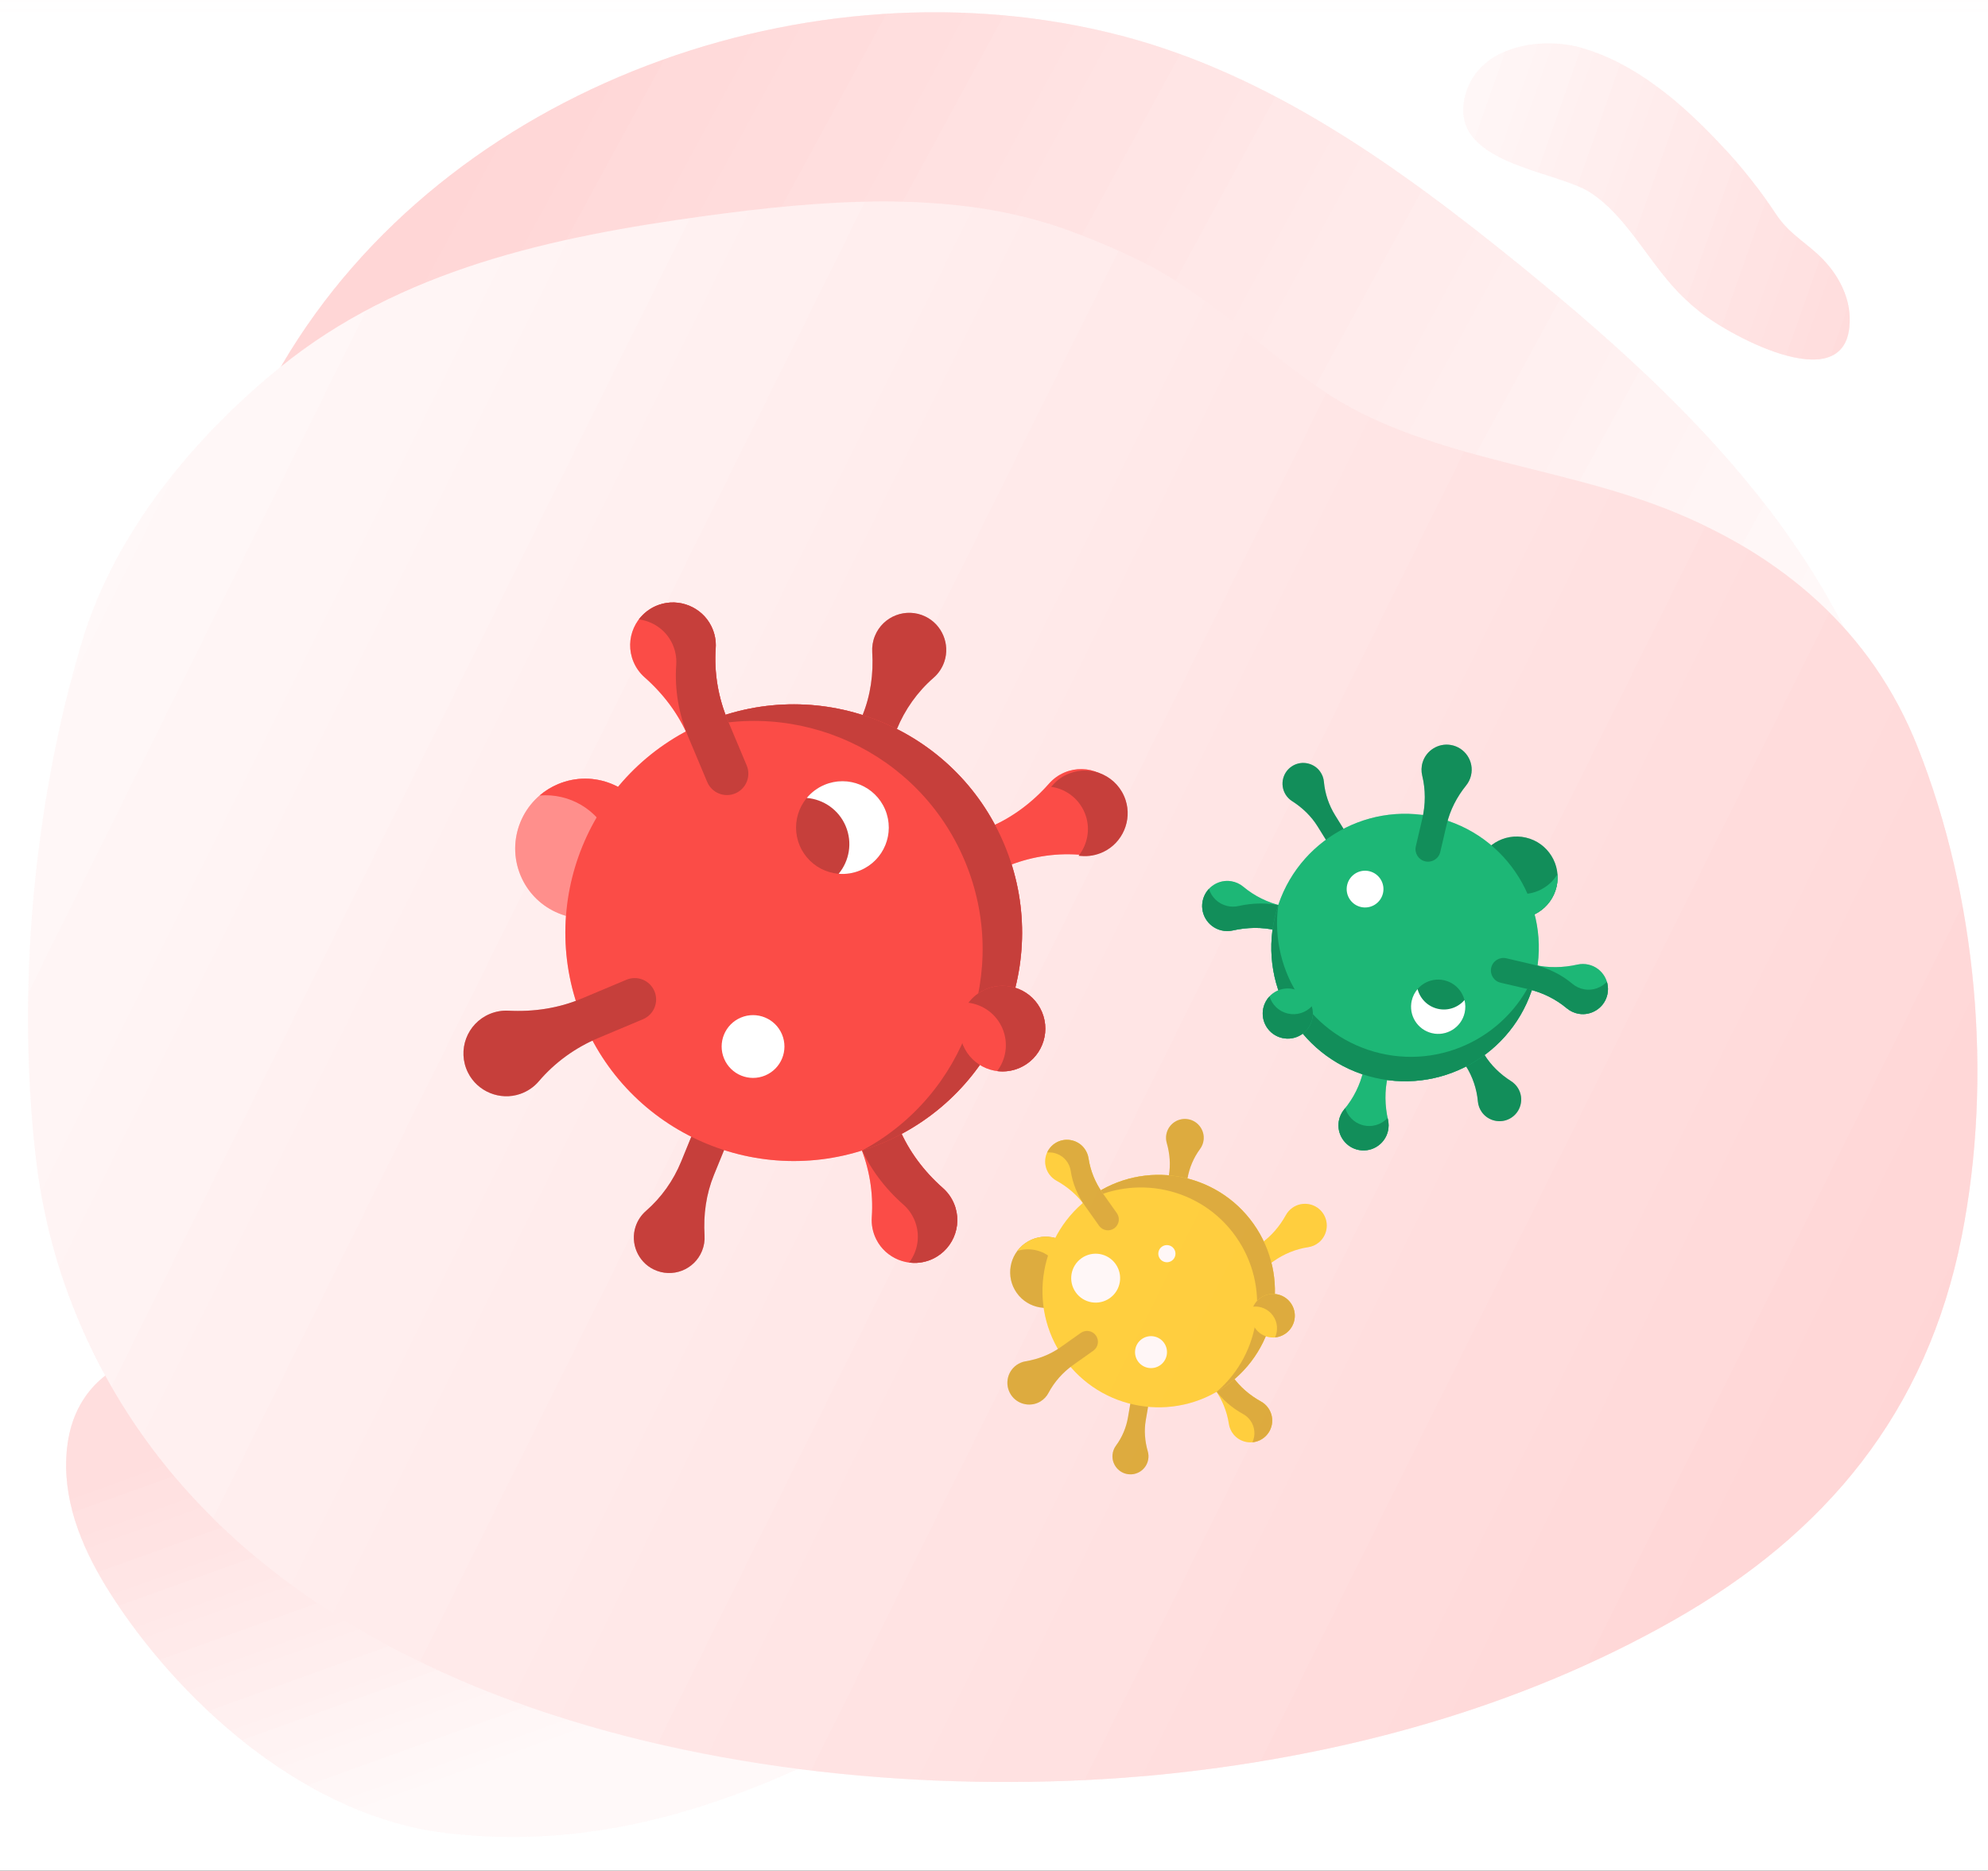 <svg width="695" height="654" viewBox="0 0 695 654" fill="none" xmlns="http://www.w3.org/2000/svg">
<rect x="0" y="0" width="695" height="654" fill="#333333" stroke="none"/>
<g clip-path="url(#clip0)">
<rect width="1920" height="8133" transform="translate(-141 -1057)" fill="white"/>
<rect x="-141" y="-1055" width="1920" height="1080" fill="url(#paint0_linear)"/>
<g opacity="0.62">
<path d="M273.319 620.925C235.696 637.086 197.219 645.929 155.225 640.756C108.418 634.986 65.734 598.038 40.5 560.06C31.124 545.954 23.353 530.015 23.127 513.082C22.62 473.965 59.165 467.204 90.84 471.469C108.694 473.865 125.402 480.88 141.922 487.83C169.349 499.378 200.931 503.876 225.944 520.731C234.339 526.405 240.825 533.456 250.404 537.358C265.305 543.431 282.007 545.668 297.258 551.086C310.281 555.739 325.027 563.828 325.946 577.621C326.871 591.767 312.701 601.746 300.1 608.224C291.183 612.836 282.283 617.091 273.319 620.925Z" fill="url(#paint1_linear)"/>
<path d="M98.723 127.325C155.746 30.226 283.773 -15.623 391.805 12.432C443.899 25.969 488.928 58.299 530.724 92.184C567.566 122.048 603.536 154.505 629.96 194.264C648.002 221.402 661.804 254.444 672.052 285.464C687.378 331.91 680.234 393.512 618.87 393.038C604.472 392.929 591.739 388.585 578.043 384.952C566.964 382.005 556.484 384.89 545.113 383.84C516.49 381.203 488.519 372.555 461.914 362.023C407.694 340.536 357.428 309.817 301.915 291.511C256.423 276.532 208.485 270.395 160.686 273.429C140.521 274.713 119.413 277.508 100.789 269.669C54.883 250.33 70.958 189.051 85.358 154.23C89.17 144.956 93.636 135.965 98.723 127.325V127.325Z" fill="url(#paint2_linear)"/>
<path d="M594.327 109.067C605.328 117.797 647.815 140.815 646.633 110.625C646.328 103.105 642.447 96.037 637.453 90.841C631.739 84.876 625.511 81.958 620.891 74.875C615.245 66.328 608.933 58.36 602.036 51.075C587.921 35.898 571.694 22.082 552.749 16.691C539.461 12.915 517.55 15.513 512.468 32.559C505.063 57.373 543.779 59.304 556.074 67.369C567.741 75.001 574.977 88.95 584.533 99.787C587.551 103.204 590.83 106.311 594.327 109.067V109.067Z" fill="url(#paint3_linear)"/>
<path d="M400.326 92.136C423.172 103.654 440.942 121.966 462.021 136.271C497.114 160.085 543.237 162.415 582.715 177.992C622.97 193.887 654.329 220.626 670.358 261.068C691.063 313.268 696.839 376.576 685.785 432.353C673.608 493.749 638.38 536.304 584.791 566.648C531.234 596.974 470.785 613.44 409.853 620.001C403.973 620.639 398.095 621.16 392.188 621.583C259.502 631.019 79.77 595.83 25.271 456.187C24.772 454.911 24.29 453.634 23.805 452.339C18.112 436.757 14.304 420.549 12.464 404.061C5.794 345.62 11.831 280.24 28.798 223.938C40.207 186.035 67.933 152.806 97.847 128.466C139.875 94.272 193.128 82.769 246.404 75.518C285.855 70.15 330.363 66.224 368.831 78.937C379.644 82.544 390.172 86.956 400.326 92.136Z" fill="url(#paint4_linear)"/>
</g>
<path d="M326.175 305.624C327.776 309.434 332.162 311.225 335.972 309.624L351.662 303.032C359.649 299.676 368.309 298.192 376.952 298.793C379.529 298.973 382.197 298.485 384.706 297.228C391.353 293.898 394.561 286.005 392.123 278.981C389.262 270.735 380.098 266.735 372.177 270.063C370.032 270.964 368.206 272.307 366.763 273.942C360.971 280.503 353.931 285.846 345.862 289.236L330.175 295.827C326.365 297.427 324.574 301.814 326.175 305.624Z" fill="#FB4C47"/>
<path d="M251.515 389.692C248.352 388.4 244.741 389.918 243.449 393.081L238.13 406.108C235.423 412.739 231.228 418.669 225.824 423.37C224.212 424.772 222.938 426.617 222.206 428.818C220.267 434.651 223.005 441.141 228.537 443.822C235.031 446.97 242.726 443.951 245.411 437.375C246.139 435.594 246.42 433.742 246.309 431.943C245.859 424.721 246.852 417.482 249.587 410.783L254.905 397.759C256.196 394.595 254.678 390.983 251.515 389.692V389.692Z" fill="#C63F3B"/>
<path d="M299.488 272.205C302.798 273.556 306.577 271.969 307.929 268.658L313.494 255.027C316.328 248.088 320.717 241.882 326.372 236.963C328.058 235.496 329.392 233.566 330.158 231.262C332.187 225.158 329.321 218.367 323.533 215.561C316.738 212.267 308.684 215.427 305.875 222.308C305.114 224.172 304.819 226.11 304.936 227.993C305.406 235.55 304.368 243.125 301.506 250.135L295.941 263.764C294.59 267.074 296.178 270.853 299.488 272.205V272.205Z" fill="#C63F3B"/>
<path d="M297.948 374.774C294.138 376.374 292.346 380.761 293.947 384.571L300.539 400.261C303.895 408.248 305.38 416.908 304.778 425.551C304.599 428.127 305.087 430.796 306.343 433.304C309.674 439.952 317.566 443.16 324.59 440.722C332.837 437.86 336.836 428.697 333.509 420.776C332.607 418.63 331.264 416.805 329.629 415.362C323.068 409.57 317.726 402.53 314.336 394.461L307.745 378.774C306.144 374.964 301.758 373.173 297.948 374.774V374.774Z" fill="#FB4C47"/>
<path d="M329.627 415.363C323.066 409.57 317.723 402.531 314.333 394.462L307.742 378.774C306.141 374.964 301.755 373.173 297.944 374.774C294.134 376.375 292.343 380.761 293.944 384.571L300.535 400.259C303.926 408.328 309.268 415.367 315.829 421.16C317.464 422.603 318.807 424.428 319.708 426.574C321.852 431.677 320.951 437.293 317.837 441.41C320.059 441.698 322.367 441.494 324.588 440.723C332.834 437.861 336.834 428.697 333.506 420.777C332.605 418.631 331.262 416.806 329.627 415.363V415.363Z" fill="#C63F3B"/>
<path d="M214.029 319.224C226.476 313.994 232.326 299.665 227.097 287.219C221.867 274.772 207.538 268.922 195.092 274.151C182.645 279.381 176.795 293.71 182.024 306.156C187.254 318.603 201.583 324.453 214.029 319.224Z" fill="#FF8F8C"/>
<path d="M195.097 274.15C192.69 275.162 190.533 276.516 188.652 278.129C198.947 277.232 209.086 282.976 213.304 293.015C217.522 303.055 214.528 314.316 206.682 321.042C209.15 320.827 211.627 320.234 214.034 319.223C226.481 313.994 232.331 299.665 227.102 287.218C221.872 274.771 207.543 268.921 195.097 274.15V274.15Z" fill="#FB4C47"/>
<path d="M308.405 399.669C349.046 382.593 368.149 335.805 351.074 295.165C333.999 254.524 287.211 235.421 246.57 252.496C205.929 269.571 186.826 316.359 203.901 357C220.977 397.641 267.765 416.744 308.405 399.669Z" fill="#FB4C47"/>
<path d="M246.57 252.495C244.244 253.473 241.991 254.552 239.808 255.718C278.675 243.481 321.18 262.647 337.277 300.961C353.375 339.274 337.315 383.047 301.371 402.242C303.731 401.499 306.079 400.645 308.406 399.668C349.047 382.592 368.15 335.805 351.075 295.164C334 254.523 287.211 235.42 246.57 252.495V252.495Z" fill="#C63F3B"/>
<path d="M300.796 304.281C309.051 300.813 312.932 291.309 309.463 283.054C305.995 274.798 296.491 270.918 288.236 274.387C279.98 277.855 276.1 287.359 279.569 295.614C283.037 303.869 292.541 307.75 300.796 304.281Z" fill="#C63F3B"/>
<path d="M288.234 274.387C285.745 275.433 283.657 277.03 282.045 278.974C287.874 279.458 293.242 283.085 295.664 288.851C298.087 294.617 296.921 300.989 293.186 305.492C295.703 305.701 298.305 305.327 300.795 304.281C309.05 300.813 312.93 291.309 309.462 283.054C305.993 274.799 296.49 270.918 288.234 274.387V274.387Z" fill="white"/>
<path d="M267.514 375.999C273.103 373.651 275.729 367.217 273.381 361.629C271.033 356.041 264.6 353.414 259.012 355.762C253.423 358.11 250.797 364.543 253.145 370.132C255.493 375.72 261.926 378.347 267.514 375.999Z" fill="white"/>
<path d="M356.278 373.422C363.898 370.22 367.48 361.447 364.278 353.827C361.076 346.207 352.304 342.625 344.683 345.826C337.063 349.028 333.481 357.801 336.683 365.421C339.885 373.041 348.657 376.623 356.278 373.422Z" fill="#FB4C47"/>
<path d="M344.683 345.827C342.169 346.883 340.097 348.549 338.561 350.576C343.686 351.23 348.334 354.518 350.48 359.625C352.625 364.731 351.721 370.353 348.601 374.471C351.124 374.793 353.763 374.479 356.277 373.423C363.898 370.221 367.479 361.448 364.278 353.828C361.076 346.208 352.303 342.625 344.683 345.827V345.827Z" fill="#C63F3B"/>
<path d="M228.791 346.54C230.392 350.35 228.602 354.737 224.791 356.338L209.102 362.93C201.114 366.286 193.993 371.432 188.373 378.026C186.698 379.992 184.482 381.556 181.828 382.468C174.797 384.885 166.915 381.652 163.604 374.995C159.717 367.179 163.275 357.835 171.195 354.507C173.341 353.605 175.578 353.242 177.755 353.355C186.495 353.81 195.238 352.522 203.307 349.131L218.995 342.54C222.804 340.939 227.191 342.73 228.791 346.54Z" fill="#C63F3B"/>
<path d="M257.035 277.389C260.845 275.788 262.637 271.402 261.036 267.592L254.443 251.902C251.088 243.915 249.603 235.255 250.205 226.612C250.384 224.035 249.896 221.367 248.639 218.858C245.309 212.211 237.417 209.003 230.392 211.441C222.146 214.302 218.146 223.466 221.474 231.387C222.376 233.533 223.719 235.358 225.354 236.801C231.915 242.593 237.257 249.633 240.647 257.702L247.239 273.389C248.839 277.199 253.225 278.99 257.035 277.389Z" fill="#FB4C47"/>
<path d="M248.64 218.858C245.31 212.211 237.418 209.003 230.393 211.441C227.459 212.458 225.067 214.277 223.347 216.551C228.154 217.174 232.565 220.11 234.843 224.655C236.099 227.164 236.588 229.832 236.408 232.409C235.806 241.052 237.291 249.712 240.647 257.699L247.239 273.389C248.839 277.199 253.226 278.99 257.036 277.389C260.847 275.788 262.637 271.402 261.036 267.592L254.444 251.902C251.088 243.915 249.604 235.255 250.206 226.612C250.385 224.035 249.898 221.367 248.64 218.858V218.858Z" fill="#C63F3B"/>
<path d="M373.738 270.452C371.578 271.313 369.729 272.622 368.257 274.229C367.997 274.513 367.731 274.792 367.465 275.071C372.903 275.841 377.756 279.585 379.612 285.269C381.2 290.131 380.107 295.354 377.087 299.184C377.385 299.205 377.684 299.223 377.982 299.249C380.554 299.476 383.229 299.037 385.759 297.827C392.463 294.621 395.813 286.793 393.506 279.73C390.798 271.436 381.714 267.272 373.738 270.452V270.452Z" fill="#C63F3B"/>
<g opacity="0.63">
<path d="M432.882 445.025C434.098 446.741 436.475 447.147 438.192 445.931L445.261 440.925C448.86 438.376 453 436.683 457.361 436.028C458.661 435.833 459.933 435.296 461.041 434.395C463.977 432.006 464.7 427.73 462.714 424.509C460.382 420.727 455.387 419.75 451.818 422.278C450.852 422.963 450.093 423.831 449.556 424.803C447.402 428.702 444.493 432.134 440.857 434.709L433.789 439.715C432.072 440.93 431.666 443.308 432.882 445.025Z" fill="#FFC700"/>
<path d="M399.189 485.854C397.475 485.561 395.848 486.714 395.555 488.428L394.349 495.488C393.735 499.082 392.305 502.492 390.138 505.424C389.492 506.298 389.062 507.355 388.942 508.53C388.622 511.643 390.698 514.565 393.743 515.287C397.317 516.135 400.808 513.786 401.417 510.222C401.582 509.257 401.517 508.305 401.263 507.424C400.243 503.884 399.938 500.178 400.558 496.547L401.764 489.489C402.056 487.774 400.903 486.147 399.189 485.854V485.854Z" fill="#D09700"/>
<path d="M410.068 422.179C411.862 422.485 413.565 421.28 413.871 419.486L415.133 412.098C415.775 408.337 417.272 404.769 419.539 401.701C420.215 400.786 420.665 399.68 420.791 398.45C421.126 395.193 418.953 392.135 415.767 391.379C412.027 390.492 408.374 392.951 407.737 396.68C407.564 397.69 407.632 398.686 407.897 399.608C408.965 403.312 409.284 407.19 408.636 410.99L407.374 418.376C407.068 420.17 408.274 421.873 410.068 422.179V422.179Z" fill="#D09700"/>
<path d="M420.613 473.32C418.897 474.536 418.49 476.913 419.706 478.63L424.713 485.7C427.262 489.298 428.955 493.438 429.61 497.799C429.805 499.1 430.342 500.372 431.243 501.48C433.632 504.416 437.907 505.139 441.129 503.152C444.911 500.821 445.888 495.826 443.36 492.257C442.675 491.29 441.807 490.531 440.835 489.994C436.936 487.84 433.504 484.931 430.929 481.295L425.923 474.227C424.707 472.511 422.33 472.105 420.613 473.32V473.32Z" fill="#FFC700"/>
<path d="M440.835 489.993C436.935 487.838 433.504 484.929 430.929 481.294L425.923 474.225C424.707 472.509 422.329 472.103 420.613 473.318C418.896 474.534 418.49 476.912 419.706 478.628L424.712 485.697C427.287 489.332 430.718 492.241 434.618 494.396C435.589 494.932 436.458 495.691 437.143 496.658C438.771 498.957 438.943 501.848 437.85 504.237C438.986 504.135 440.11 503.779 441.129 503.151C444.911 500.819 445.887 495.824 443.36 492.255C442.675 491.288 441.806 490.529 440.835 489.993V489.993Z" fill="#D09700"/>
<path d="M372.789 454.973C378.397 451.002 379.723 443.236 375.751 437.628C371.779 432.02 364.014 430.694 358.406 434.665C352.798 438.637 351.471 446.403 355.443 452.011C359.415 457.619 367.181 458.945 372.789 454.973Z" fill="#D09700"/>
<path d="M358.406 434.665C357.322 435.433 356.4 436.344 355.642 437.353C360.659 435.772 366.331 437.507 369.535 442.031C372.739 446.554 372.493 452.48 369.336 456.688C370.539 456.309 371.705 455.741 372.789 454.973C378.397 451.001 379.724 443.236 375.752 437.628C371.78 432.02 364.014 430.694 358.406 434.665V434.665Z" fill="#FFC700"/>
<path d="M428.556 484.537C446.867 471.569 451.198 446.211 438.229 427.899C425.26 409.588 399.902 405.257 381.591 418.226C363.28 431.195 358.949 456.553 371.918 474.864C384.887 493.176 410.244 497.506 428.556 484.537Z" fill="#FFC700"/>
<path d="M381.597 418.225C380.549 418.968 379.549 419.753 378.593 420.573C396.556 410.204 419.793 415.039 432.019 432.302C444.245 449.565 441.094 473.088 425.351 486.592C426.441 485.962 427.514 485.279 428.562 484.537C446.874 471.568 451.205 446.21 438.236 427.899C425.267 409.587 399.909 405.256 381.597 418.225V418.225Z" fill="#D09700"/>
<path d="M409.679 440.759C411.033 439.8 411.353 437.925 410.394 436.571C409.435 435.216 407.56 434.896 406.206 435.855C404.851 436.814 404.531 438.69 405.49 440.044C406.449 441.398 408.325 441.718 409.679 440.759Z" fill="white"/>
<path d="M405.622 477.287C408.14 475.503 408.736 472.016 406.953 469.498C405.169 466.98 401.682 466.384 399.164 468.168C396.646 469.951 396.05 473.438 397.834 475.957C399.617 478.475 403.104 479.07 405.622 477.287Z" fill="white"/>
<path d="M387.987 453.846C391.842 451.116 392.754 445.777 390.023 441.922C387.293 438.067 381.954 437.155 378.099 439.885C374.243 442.616 373.332 447.955 376.062 451.81C378.793 455.665 384.131 456.577 387.987 453.846Z" fill="white"/>
<path d="M449.446 466.213C452.88 463.781 453.692 459.026 451.26 455.593C448.828 452.159 444.073 451.347 440.64 453.779C437.206 456.211 436.394 460.966 438.826 464.399C441.258 467.833 446.013 468.645 449.446 466.213Z" fill="#FFC700"/>
<path d="M440.641 453.779C439.509 454.582 438.663 455.638 438.123 456.815C440.742 456.574 443.415 457.696 445.045 459.996C446.674 462.297 446.845 465.19 445.749 467.581C447.038 467.463 448.315 467.016 449.448 466.214C452.882 463.782 453.693 459.027 451.262 455.593C448.83 452.16 444.075 451.347 440.641 453.779V453.779Z" fill="#D09700"/>
<path d="M383.137 466.919C384.353 468.636 383.947 471.013 382.23 472.229L375.161 477.236C371.562 479.785 368.591 483.128 366.526 487.025C365.911 488.187 364.982 489.208 363.764 489.954C360.536 491.931 356.263 491.194 353.883 488.251C351.09 484.796 351.826 479.76 355.395 477.233C356.362 476.548 357.433 476.121 358.528 475.937C362.921 475.199 367.124 473.594 370.759 471.019L377.828 466.013C379.544 464.797 381.921 465.203 383.137 466.919Z" fill="#D09700"/>
<path d="M389.539 429.443C391.255 428.227 391.662 425.85 390.446 424.133L385.439 417.064C382.89 413.465 381.197 409.325 380.542 404.964C380.347 403.664 379.81 402.392 378.909 401.284C376.521 398.348 372.245 397.625 369.023 399.611C365.241 401.943 364.265 406.938 366.792 410.507C367.477 411.474 368.346 412.232 369.317 412.769C373.217 414.924 376.648 417.832 379.223 421.468L384.229 428.536C385.445 430.253 387.822 430.659 389.539 429.443Z" fill="#FFC700"/>
<path d="M378.907 401.284C376.518 398.348 372.243 397.625 369.021 399.611C367.675 400.441 366.687 401.608 366.083 402.928C368.541 402.708 371.057 403.68 372.69 405.687C373.591 406.795 374.128 408.067 374.323 409.368C374.978 413.729 376.671 417.869 379.22 421.467L384.227 428.537C385.442 430.253 387.82 430.66 389.537 429.444C391.253 428.228 391.659 425.85 390.444 424.134L385.437 417.064C382.888 413.465 381.195 409.326 380.54 404.965C380.345 403.664 379.808 402.392 378.907 401.284V401.284Z" fill="#D09700"/>
</g>
<path d="M484.172 361.392C481.815 360.841 479.458 362.305 478.907 364.663L476.64 374.369C475.486 379.311 473.213 383.928 469.957 387.819C468.986 388.98 468.3 390.413 468.033 392.034C467.328 396.332 469.968 400.566 474.137 401.825C479.031 403.302 484.078 400.331 485.223 395.431C485.533 394.104 485.523 392.777 485.244 391.53C484.124 386.528 484.01 381.353 485.176 376.361L487.443 366.657C487.994 364.3 486.529 361.942 484.172 361.392Z" fill="#1DB776"/>
<path d="M469.973 297.088C471.672 296.032 472.194 293.798 471.138 292.098L466.789 285.097C464.575 281.534 463.205 277.506 462.833 273.327C462.722 272.081 462.286 270.843 461.493 269.739C459.393 266.814 455.375 265.882 452.201 267.583C448.476 269.581 447.262 274.268 449.458 277.802C450.053 278.759 450.834 279.529 451.726 280.095C455.305 282.364 458.397 285.323 460.633 288.923L464.982 295.922C466.039 297.622 468.273 298.144 469.973 297.088V297.088Z" fill="#128E5A"/>
<path d="M509.196 360.223C507.417 361.329 506.871 363.666 507.976 365.445L512.527 372.771C514.844 376.5 516.277 380.715 516.666 385.087C516.782 386.391 517.239 387.687 518.069 388.842C520.266 391.903 524.471 392.878 527.792 391.098C531.69 389.008 532.96 384.103 530.663 380.405C530.04 379.403 529.222 378.597 528.289 378.005C524.544 375.63 521.309 372.534 518.968 368.767L514.418 361.443C513.312 359.664 510.974 359.118 509.196 360.223V360.223Z" fill="#128E5A"/>
<path d="M461.083 324.233C461.633 321.876 460.169 319.518 457.812 318.968L448.105 316.701C443.164 315.546 438.547 313.273 434.655 310.017C433.495 309.046 432.062 308.36 430.44 308.094C426.143 307.388 421.909 310.028 420.65 314.197C419.172 319.092 422.143 324.138 427.043 325.283C428.371 325.593 429.698 325.584 430.944 325.304C435.946 324.184 441.121 324.071 446.113 325.237L455.818 327.504C458.175 328.054 460.532 326.59 461.083 324.233V324.233Z" fill="#1DB776"/>
<path d="M430.946 325.305C435.948 324.184 441.123 324.071 446.115 325.237L455.82 327.504C458.177 328.054 460.534 326.59 461.085 324.233C461.635 321.876 460.171 319.519 457.814 318.968L448.109 316.701C443.117 315.535 437.942 315.648 432.94 316.769C431.693 317.048 430.366 317.057 429.039 316.747C425.882 316.01 423.528 313.652 422.646 310.76C421.746 311.715 421.05 312.879 420.652 314.198C419.174 319.092 422.145 324.139 427.045 325.283C428.372 325.593 429.699 325.584 430.946 325.305V325.305Z" fill="#128E5A"/>
<path d="M516.274 303.534C514.475 311.234 519.259 318.935 526.959 320.733C534.659 322.532 542.359 317.748 544.158 310.048C545.957 302.348 541.173 294.647 533.473 292.849C525.772 291.05 518.072 295.834 516.274 303.534Z" fill="#128E5A"/>
<path d="M544.16 310.049C544.508 308.56 544.607 307.072 544.489 305.625C541.375 310.816 535.166 313.649 528.955 312.199C522.744 310.748 518.433 305.457 517.941 299.424C517.194 300.668 516.624 302.047 516.276 303.536C514.477 311.236 519.261 318.936 526.961 320.735C534.661 322.534 542.362 317.749 544.16 310.049V310.049Z" fill="#1DB776"/>
<path d="M445.681 320.637C439.808 345.779 455.429 370.922 480.572 376.795C505.714 382.668 530.857 367.047 536.73 341.904C542.603 316.762 526.982 291.619 501.839 285.746C476.697 279.873 451.554 295.494 445.681 320.637Z" fill="#1DB776"/>
<path d="M536.739 341.903C537.075 340.464 537.337 339.025 537.535 337.589C529.977 360.227 506.277 373.795 482.574 368.258C458.871 362.722 443.634 340.058 446.887 316.415C446.428 317.79 446.026 319.196 445.69 320.636C439.817 345.779 455.438 370.921 480.58 376.794C505.723 382.667 530.866 367.046 536.739 341.903V341.903Z" fill="#128E5A"/>
<path d="M493.529 349.818C492.336 354.925 495.509 360.032 500.616 361.225C505.723 362.418 510.83 359.245 512.023 354.138C513.216 349.031 510.043 343.924 504.936 342.731C499.829 341.538 494.722 344.711 493.529 349.818Z" fill="#128E5A"/>
<path d="M512.033 354.137C512.393 352.597 512.353 351.057 511.985 349.625C509.752 352.223 506.187 353.521 502.62 352.688C499.053 351.855 496.431 349.111 495.58 345.793C494.616 346.914 493.898 348.277 493.538 349.817C492.346 354.924 495.519 360.031 500.626 361.224C505.733 362.417 510.84 359.244 512.033 354.137V354.137Z" fill="white"/>
<path d="M470.964 309.38C470.157 312.837 472.305 316.295 475.762 317.102C479.219 317.91 482.677 315.762 483.484 312.305C484.292 308.847 482.144 305.39 478.686 304.582C475.229 303.775 471.772 305.923 470.964 309.38Z" fill="white"/>
<path d="M441.671 352.36C440.57 357.075 443.499 361.79 448.214 362.891C452.929 363.993 457.644 361.063 458.745 356.348C459.846 351.633 456.917 346.918 452.202 345.817C447.487 344.716 442.772 347.645 441.671 352.36Z" fill="#1DB776"/>
<path d="M458.749 356.347C459.112 354.792 459.034 353.237 458.601 351.811C456.529 354.017 453.371 355.091 450.212 354.353C447.052 353.615 444.697 351.253 443.817 348.357C442.796 349.444 442.038 350.803 441.674 352.359C440.573 357.074 443.503 361.789 448.217 362.89C452.932 363.991 457.648 361.062 458.749 356.347V356.347Z" fill="#128E5A"/>
<path d="M498.244 301.147C495.887 300.596 494.422 298.239 494.973 295.882L497.24 286.175C498.394 281.234 498.402 276.088 497.207 271.156C496.85 269.686 496.87 268.097 497.35 266.525C498.621 262.36 502.863 259.734 507.158 260.452C512.201 261.296 515.41 266.195 514.265 271.095C513.955 272.422 513.358 273.608 512.556 274.601C509.336 278.59 506.941 283.179 505.775 288.171L503.508 297.876C502.958 300.233 500.601 301.697 498.244 301.147Z" fill="#128E5A"/>
<path d="M521.332 338.307C520.781 340.664 522.246 343.022 524.603 343.572L534.31 345.84C539.251 346.994 543.868 349.267 547.76 352.523C548.92 353.494 550.353 354.18 551.975 354.446C556.272 355.152 560.506 352.512 561.765 348.343C563.242 343.449 560.272 338.402 555.372 337.257C554.044 336.947 552.717 336.957 551.471 337.236C546.468 338.356 541.294 338.47 536.302 337.304L526.597 335.037C524.24 334.486 521.883 335.95 521.332 338.307Z" fill="#1DB776"/>
<path d="M551.973 354.444C556.271 355.15 560.505 352.51 561.764 348.341C562.289 346.6 562.25 344.84 561.763 343.243C559.814 345.308 556.906 346.391 553.967 345.908C552.346 345.642 550.912 344.956 549.752 343.985C545.861 340.729 541.243 338.456 536.302 337.302L526.596 335.034C524.239 334.484 521.881 335.948 521.331 338.305C520.78 340.663 522.244 343.02 524.602 343.57L534.308 345.838C539.25 346.992 543.867 349.265 547.758 352.521C548.919 353.492 550.352 354.178 551.973 354.444V354.444Z" fill="#128E5A"/>
<path d="M485.221 395.437C485.53 394.111 485.521 392.784 485.242 391.538C485.193 391.318 485.148 391.096 485.102 390.875C482.911 393.231 479.486 394.308 476.132 393.295C473.264 392.429 471.121 390.155 470.292 387.42C470.182 387.556 470.074 387.694 469.961 387.828C468.991 388.988 468.305 390.42 468.039 392.042C467.334 396.337 469.972 400.569 474.14 401.828C479.032 403.305 484.076 400.335 485.221 395.437V395.437Z" fill="#128E5A"/>
<g opacity="0.62">
<path d="M273.319 620.925C235.696 637.086 197.219 645.929 155.225 640.756C108.418 634.986 65.734 598.038 40.5 560.06C31.124 545.954 23.353 530.015 23.127 513.082C22.62 473.965 59.165 467.204 90.84 471.469C108.694 473.865 125.402 480.88 141.922 487.83C169.349 499.378 200.931 503.876 225.944 520.731C234.339 526.405 240.825 533.456 250.404 537.358C265.305 543.431 282.007 545.668 297.258 551.086C310.281 555.739 325.027 563.828 325.946 577.621C326.871 591.767 312.701 601.746 300.1 608.224C291.183 612.836 282.283 617.091 273.319 620.925Z" fill="url(#paint5_linear)"/>
<path d="M98.723 127.325C155.746 30.226 283.773 -15.623 391.805 12.432C443.899 25.969 488.928 58.299 530.724 92.184C567.566 122.048 603.536 154.505 629.96 194.264C648.002 221.402 661.804 254.444 672.052 285.464C687.378 331.91 680.234 393.512 618.87 393.038C604.472 392.929 591.739 388.585 578.043 384.952C566.964 382.005 556.484 384.89 545.113 383.84C516.49 381.203 488.519 372.555 461.914 362.023C407.694 340.536 357.428 309.817 301.915 291.511C256.423 276.532 208.485 270.395 160.686 273.429C140.521 274.713 119.413 277.508 100.789 269.669C54.883 250.33 70.958 189.051 85.358 154.23C89.17 144.956 93.636 135.965 98.723 127.325V127.325Z" fill="url(#paint6_linear)"/>
<path d="M594.327 109.067C605.328 117.797 647.815 140.815 646.633 110.625C646.328 103.105 642.447 96.037 637.453 90.841C631.739 84.876 625.511 81.958 620.891 74.875C615.245 66.328 608.933 58.36 602.036 51.075C587.921 35.898 571.694 22.082 552.749 16.691C539.461 12.915 517.55 15.513 512.468 32.559C505.063 57.373 543.779 59.304 556.074 67.369C567.741 75.001 574.977 88.95 584.533 99.787C587.551 103.204 590.83 106.311 594.327 109.067V109.067Z" fill="url(#paint7_linear)"/>
<path d="M400.326 92.136C423.172 103.654 440.942 121.966 462.021 136.271C497.114 160.085 543.237 162.415 582.715 177.992C622.97 193.887 654.329 220.626 670.358 261.068C691.063 313.268 696.839 376.576 685.785 432.353C673.608 493.749 638.38 536.304 584.791 566.648C531.234 596.974 470.785 613.44 409.853 620.001C403.973 620.639 398.095 621.16 392.188 621.583C259.502 631.019 79.77 595.83 25.271 456.187C24.772 454.911 24.29 453.634 23.805 452.339C18.112 436.757 14.304 420.549 12.464 404.061C5.794 345.62 11.831 280.24 28.798 223.938C40.207 186.035 67.933 152.806 97.847 128.466C139.875 94.272 193.128 82.769 246.404 75.518C285.855 70.15 330.363 66.224 368.831 78.937C379.644 82.544 390.172 86.956 400.326 92.136Z" fill="url(#paint8_linear)"/>
</g>
<path d="M326.175 305.624C327.776 309.434 332.162 311.225 335.972 309.624L351.662 303.032C359.649 299.676 368.309 298.192 376.952 298.793C379.529 298.973 382.197 298.485 384.706 297.228C391.353 293.898 394.561 286.005 392.123 278.981C389.262 270.735 380.098 266.735 372.177 270.063C370.032 270.964 368.206 272.307 366.763 273.942C360.971 280.503 353.931 285.846 345.862 289.236L330.175 295.827C326.365 297.427 324.574 301.814 326.175 305.624Z" fill="#FB4C47"/>
<path d="M251.515 389.692C248.352 388.4 244.741 389.918 243.449 393.081L238.13 406.108C235.423 412.739 231.228 418.669 225.824 423.37C224.212 424.772 222.938 426.617 222.206 428.818C220.267 434.651 223.005 441.141 228.537 443.822C235.031 446.97 242.726 443.951 245.411 437.375C246.139 435.594 246.42 433.742 246.309 431.943C245.859 424.721 246.852 417.482 249.587 410.783L254.905 397.759C256.196 394.595 254.678 390.983 251.515 389.692V389.692Z" fill="#C63F3B"/>
<path d="M299.488 272.205C302.798 273.556 306.577 271.969 307.929 268.658L313.494 255.027C316.328 248.088 320.717 241.882 326.372 236.963C328.058 235.496 329.392 233.566 330.158 231.262C332.187 225.158 329.321 218.367 323.533 215.561C316.738 212.267 308.684 215.427 305.875 222.308C305.114 224.172 304.819 226.11 304.936 227.993C305.406 235.55 304.368 243.125 301.506 250.135L295.941 263.764C294.59 267.074 296.178 270.853 299.488 272.205V272.205Z" fill="#C63F3B"/>
<path d="M297.948 374.774C294.138 376.374 292.346 380.761 293.947 384.571L300.539 400.261C303.895 408.248 305.38 416.908 304.778 425.551C304.599 428.127 305.087 430.796 306.343 433.304C309.674 439.952 317.566 443.16 324.59 440.722C332.837 437.86 336.836 428.697 333.509 420.776C332.607 418.63 331.264 416.805 329.629 415.362C323.068 409.57 317.726 402.53 314.336 394.461L307.745 378.774C306.144 374.964 301.758 373.173 297.948 374.774V374.774Z" fill="#FB4C47"/>
<path d="M329.627 415.363C323.066 409.57 317.723 402.531 314.333 394.462L307.742 378.774C306.141 374.964 301.755 373.173 297.944 374.774C294.134 376.375 292.343 380.761 293.944 384.571L300.535 400.259C303.926 408.328 309.268 415.367 315.829 421.16C317.464 422.603 318.807 424.428 319.708 426.574C321.852 431.677 320.951 437.293 317.837 441.41C320.059 441.698 322.367 441.494 324.588 440.723C332.834 437.861 336.834 428.697 333.506 420.777C332.605 418.631 331.262 416.806 329.627 415.363V415.363Z" fill="#C63F3B"/>
<path d="M214.029 319.224C226.476 313.994 232.326 299.665 227.097 287.219C221.867 274.772 207.538 268.922 195.092 274.151C182.645 279.381 176.795 293.71 182.024 306.156C187.254 318.603 201.583 324.453 214.029 319.224Z" fill="#FF8F8C"/>
<path d="M195.097 274.15C192.69 275.162 190.533 276.516 188.652 278.129C198.947 277.232 209.086 282.976 213.304 293.015C217.522 303.055 214.528 314.316 206.682 321.042C209.15 320.827 211.627 320.234 214.034 319.223C226.481 313.994 232.331 299.665 227.102 287.218C221.872 274.771 207.543 268.921 195.097 274.15V274.15Z" fill="#FB4C47"/>
<path d="M308.405 399.669C349.046 382.593 368.149 335.805 351.074 295.165C333.999 254.524 287.211 235.421 246.57 252.496C205.929 269.571 186.826 316.359 203.901 357C220.977 397.641 267.765 416.744 308.405 399.669Z" fill="#FB4C47"/>
<path d="M246.57 252.495C244.244 253.473 241.991 254.552 239.808 255.718C278.675 243.481 321.18 262.647 337.277 300.961C353.375 339.274 337.315 383.047 301.371 402.242C303.731 401.499 306.079 400.645 308.406 399.668C349.047 382.592 368.15 335.805 351.075 295.164C334 254.523 287.211 235.42 246.57 252.495V252.495Z" fill="#C63F3B"/>
<path d="M300.796 304.281C309.051 300.813 312.932 291.309 309.463 283.054C305.995 274.798 296.491 270.918 288.236 274.387C279.98 277.855 276.1 287.359 279.569 295.614C283.037 303.869 292.541 307.75 300.796 304.281Z" fill="#C63F3B"/>
<path d="M288.234 274.387C285.745 275.433 283.657 277.03 282.045 278.974C287.874 279.458 293.242 283.085 295.664 288.851C298.087 294.617 296.921 300.989 293.186 305.492C295.703 305.701 298.305 305.327 300.795 304.281C309.05 300.813 312.93 291.309 309.462 283.054C305.993 274.799 296.49 270.918 288.234 274.387V274.387Z" fill="white"/>
<path d="M267.514 375.999C273.103 373.651 275.729 367.217 273.381 361.629C271.033 356.041 264.6 353.414 259.012 355.762C253.423 358.11 250.797 364.543 253.145 370.132C255.493 375.72 261.926 378.347 267.514 375.999Z" fill="white"/>
<path d="M356.278 373.422C363.898 370.22 367.48 361.447 364.278 353.827C361.076 346.207 352.304 342.625 344.683 345.826C337.063 349.028 333.481 357.801 336.683 365.421C339.885 373.041 348.657 376.623 356.278 373.422Z" fill="#FB4C47"/>
<path d="M344.683 345.827C342.169 346.883 340.097 348.549 338.561 350.576C343.686 351.23 348.334 354.518 350.48 359.625C352.625 364.731 351.721 370.353 348.601 374.471C351.124 374.793 353.763 374.479 356.277 373.423C363.898 370.221 367.479 361.448 364.278 353.828C361.076 346.208 352.303 342.625 344.683 345.827V345.827Z" fill="#C63F3B"/>
<path d="M228.791 346.54C230.392 350.35 228.602 354.737 224.791 356.338L209.102 362.93C201.114 366.286 193.993 371.432 188.373 378.026C186.698 379.992 184.482 381.556 181.828 382.468C174.797 384.885 166.915 381.652 163.604 374.995C159.717 367.179 163.275 357.835 171.195 354.507C173.341 353.605 175.578 353.242 177.755 353.355C186.495 353.81 195.238 352.522 203.307 349.131L218.995 342.54C222.804 340.939 227.191 342.73 228.791 346.54Z" fill="#C63F3B"/>
<path d="M257.035 277.389C260.845 275.788 262.637 271.402 261.036 267.592L254.443 251.902C251.088 243.915 249.603 235.255 250.205 226.612C250.384 224.035 249.896 221.367 248.639 218.858C245.309 212.211 237.417 209.003 230.392 211.441C222.146 214.302 218.146 223.466 221.474 231.387C222.376 233.533 223.719 235.358 225.354 236.801C231.915 242.593 237.257 249.633 240.647 257.702L247.239 273.389C248.839 277.199 253.225 278.99 257.035 277.389Z" fill="#FB4C47"/>
<path d="M248.64 218.858C245.31 212.211 237.418 209.003 230.393 211.441C227.459 212.458 225.067 214.277 223.347 216.551C228.154 217.174 232.565 220.11 234.843 224.655C236.099 227.164 236.588 229.832 236.408 232.409C235.806 241.052 237.291 249.712 240.647 257.699L247.239 273.389C248.839 277.199 253.226 278.99 257.036 277.389C260.847 275.788 262.637 271.402 261.036 267.592L254.444 251.902C251.088 243.915 249.604 235.255 250.206 226.612C250.385 224.035 249.898 221.367 248.64 218.858V218.858Z" fill="#C63F3B"/>
<path d="M373.738 270.452C371.578 271.313 369.729 272.622 368.257 274.229C367.997 274.513 367.731 274.792 367.465 275.071C372.903 275.841 377.756 279.585 379.612 285.269C381.2 290.131 380.107 295.354 377.087 299.184C377.385 299.205 377.684 299.223 377.982 299.249C380.554 299.476 383.229 299.037 385.759 297.827C392.463 294.621 395.813 286.793 393.506 279.73C390.798 271.436 381.714 267.272 373.738 270.452V270.452Z" fill="#C63F3B"/>
<g opacity="0.63">
<path d="M432.882 445.025C434.098 446.741 436.475 447.147 438.192 445.931L445.261 440.925C448.86 438.376 453 436.683 457.361 436.028C458.661 435.833 459.933 435.296 461.041 434.395C463.977 432.006 464.7 427.73 462.714 424.509C460.382 420.727 455.387 419.75 451.818 422.278C450.852 422.963 450.093 423.831 449.556 424.803C447.402 428.702 444.493 432.134 440.857 434.709L433.789 439.715C432.072 440.93 431.666 443.308 432.882 445.025Z" fill="#FFC700"/>
<path d="M399.189 485.854C397.475 485.561 395.848 486.714 395.555 488.428L394.349 495.488C393.735 499.082 392.305 502.492 390.138 505.424C389.492 506.298 389.062 507.355 388.942 508.53C388.622 511.643 390.698 514.565 393.743 515.287C397.317 516.135 400.808 513.786 401.417 510.222C401.582 509.257 401.517 508.305 401.263 507.424C400.243 503.884 399.938 500.178 400.558 496.547L401.764 489.489C402.056 487.774 400.903 486.147 399.189 485.854V485.854Z" fill="#D09700"/>
<path d="M410.068 422.179C411.862 422.485 413.565 421.28 413.871 419.486L415.133 412.098C415.775 408.337 417.272 404.769 419.539 401.701C420.215 400.786 420.665 399.68 420.791 398.45C421.126 395.193 418.953 392.135 415.767 391.379C412.027 390.492 408.374 392.951 407.737 396.68C407.564 397.69 407.632 398.686 407.897 399.608C408.965 403.312 409.284 407.19 408.636 410.99L407.374 418.376C407.068 420.17 408.274 421.873 410.068 422.179V422.179Z" fill="#D09700"/>
<path d="M420.613 473.32C418.897 474.536 418.49 476.913 419.706 478.63L424.713 485.7C427.262 489.298 428.955 493.438 429.61 497.799C429.805 499.1 430.342 500.372 431.243 501.48C433.632 504.416 437.907 505.139 441.129 503.152C444.911 500.821 445.888 495.826 443.36 492.257C442.675 491.29 441.807 490.531 440.835 489.994C436.936 487.84 433.504 484.931 430.929 481.295L425.923 474.227C424.707 472.511 422.33 472.105 420.613 473.32V473.32Z" fill="#FFC700"/>
<path d="M440.835 489.993C436.935 487.838 433.504 484.929 430.929 481.294L425.923 474.225C424.707 472.509 422.329 472.103 420.613 473.318C418.896 474.534 418.49 476.912 419.706 478.628L424.712 485.697C427.287 489.332 430.718 492.241 434.618 494.396C435.589 494.932 436.458 495.691 437.143 496.658C438.771 498.957 438.943 501.848 437.85 504.237C438.986 504.135 440.11 503.779 441.129 503.151C444.911 500.819 445.887 495.824 443.36 492.255C442.675 491.288 441.806 490.529 440.835 489.993V489.993Z" fill="#D09700"/>
<path d="M372.789 454.973C378.397 451.002 379.723 443.236 375.751 437.628C371.779 432.02 364.014 430.694 358.406 434.665C352.798 438.637 351.471 446.403 355.443 452.011C359.415 457.619 367.181 458.945 372.789 454.973Z" fill="#D09700"/>
<path d="M358.406 434.665C357.322 435.433 356.4 436.344 355.642 437.353C360.659 435.772 366.331 437.507 369.535 442.031C372.739 446.554 372.493 452.48 369.336 456.688C370.539 456.309 371.705 455.741 372.789 454.973C378.397 451.001 379.724 443.236 375.752 437.628C371.78 432.02 364.014 430.694 358.406 434.665V434.665Z" fill="#FFC700"/>
<path d="M428.556 484.537C446.867 471.569 451.198 446.211 438.229 427.899C425.26 409.588 399.902 405.257 381.591 418.226C363.28 431.195 358.949 456.553 371.918 474.864C384.887 493.176 410.244 497.506 428.556 484.537Z" fill="#FFC700"/>
<path d="M381.597 418.225C380.549 418.968 379.549 419.753 378.593 420.573C396.556 410.204 419.793 415.039 432.019 432.302C444.245 449.565 441.094 473.088 425.351 486.592C426.441 485.962 427.514 485.279 428.562 484.537C446.874 471.568 451.205 446.21 438.236 427.899C425.267 409.587 399.909 405.256 381.597 418.225V418.225Z" fill="#D09700"/>
<path d="M409.679 440.759C411.033 439.8 411.353 437.925 410.394 436.571C409.435 435.216 407.56 434.896 406.206 435.855C404.851 436.814 404.531 438.69 405.49 440.044C406.449 441.398 408.325 441.718 409.679 440.759Z" fill="white"/>
<path d="M405.622 477.287C408.14 475.503 408.736 472.016 406.953 469.498C405.169 466.98 401.682 466.384 399.164 468.168C396.646 469.951 396.05 473.438 397.834 475.957C399.617 478.475 403.104 479.07 405.622 477.287Z" fill="white"/>
<path d="M387.987 453.846C391.842 451.116 392.754 445.777 390.023 441.922C387.293 438.067 381.954 437.155 378.099 439.885C374.243 442.616 373.332 447.955 376.062 451.81C378.793 455.665 384.131 456.577 387.987 453.846Z" fill="white"/>
<path d="M449.446 466.213C452.88 463.781 453.692 459.026 451.26 455.593C448.828 452.159 444.073 451.347 440.64 453.779C437.206 456.211 436.394 460.966 438.826 464.399C441.258 467.833 446.013 468.645 449.446 466.213Z" fill="#FFC700"/>
<path d="M440.641 453.779C439.509 454.582 438.663 455.638 438.123 456.815C440.742 456.574 443.415 457.696 445.045 459.996C446.674 462.297 446.845 465.19 445.749 467.581C447.038 467.463 448.315 467.016 449.448 466.214C452.882 463.782 453.693 459.027 451.262 455.593C448.83 452.16 444.075 451.347 440.641 453.779V453.779Z" fill="#D09700"/>
<path d="M383.137 466.919C384.353 468.636 383.947 471.013 382.23 472.229L375.161 477.236C371.562 479.785 368.591 483.128 366.526 487.025C365.911 488.187 364.982 489.208 363.764 489.954C360.536 491.931 356.263 491.194 353.883 488.251C351.09 484.796 351.826 479.76 355.395 477.233C356.362 476.548 357.433 476.121 358.528 475.937C362.921 475.199 367.124 473.594 370.759 471.019L377.828 466.013C379.544 464.797 381.921 465.203 383.137 466.919Z" fill="#D09700"/>
<path d="M389.539 429.443C391.255 428.227 391.662 425.85 390.446 424.133L385.439 417.064C382.89 413.465 381.197 409.325 380.542 404.964C380.347 403.664 379.81 402.392 378.909 401.284C376.521 398.348 372.245 397.625 369.023 399.611C365.241 401.943 364.265 406.938 366.792 410.507C367.477 411.474 368.346 412.232 369.317 412.769C373.217 414.924 376.648 417.832 379.223 421.468L384.229 428.536C385.445 430.253 387.822 430.659 389.539 429.443Z" fill="#FFC700"/>
<path d="M378.907 401.284C376.518 398.348 372.243 397.625 369.021 399.611C367.675 400.441 366.687 401.608 366.083 402.928C368.541 402.708 371.057 403.68 372.69 405.687C373.591 406.795 374.128 408.067 374.323 409.368C374.978 413.729 376.671 417.869 379.22 421.467L384.227 428.537C385.442 430.253 387.82 430.66 389.537 429.444C391.253 428.228 391.659 425.85 390.444 424.134L385.437 417.064C382.888 413.465 381.195 409.326 380.54 404.965C380.345 403.664 379.808 402.392 378.907 401.284V401.284Z" fill="#D09700"/>
</g>
<path d="M484.172 361.392C481.815 360.841 479.458 362.305 478.907 364.663L476.64 374.369C475.486 379.311 473.213 383.928 469.957 387.819C468.986 388.98 468.3 390.413 468.033 392.034C467.328 396.332 469.968 400.566 474.137 401.825C479.031 403.302 484.078 400.331 485.223 395.431C485.533 394.104 485.523 392.777 485.244 391.53C484.124 386.528 484.01 381.353 485.176 376.361L487.443 366.657C487.994 364.3 486.529 361.942 484.172 361.392Z" fill="#1DB776"/>
<path d="M469.973 297.088C471.672 296.032 472.194 293.798 471.138 292.098L466.789 285.097C464.575 281.534 463.205 277.506 462.833 273.327C462.722 272.081 462.286 270.843 461.493 269.739C459.393 266.814 455.375 265.882 452.201 267.583C448.476 269.581 447.262 274.268 449.458 277.802C450.053 278.759 450.834 279.529 451.726 280.095C455.305 282.364 458.397 285.323 460.633 288.923L464.982 295.922C466.039 297.622 468.273 298.144 469.973 297.088V297.088Z" fill="#128E5A"/>
<path d="M509.196 360.223C507.417 361.329 506.871 363.666 507.976 365.445L512.527 372.771C514.844 376.5 516.277 380.715 516.666 385.087C516.782 386.391 517.239 387.687 518.069 388.842C520.266 391.903 524.471 392.878 527.792 391.098C531.69 389.008 532.96 384.103 530.663 380.405C530.04 379.403 529.222 378.597 528.289 378.005C524.544 375.63 521.309 372.534 518.968 368.767L514.418 361.443C513.312 359.664 510.974 359.118 509.196 360.223V360.223Z" fill="#128E5A"/>
<path d="M461.083 324.233C461.633 321.876 460.169 319.518 457.812 318.968L448.105 316.701C443.164 315.546 438.547 313.273 434.655 310.017C433.495 309.046 432.062 308.36 430.44 308.094C426.143 307.388 421.909 310.028 420.65 314.197C419.172 319.092 422.143 324.138 427.043 325.283C428.371 325.593 429.698 325.584 430.944 325.304C435.946 324.184 441.121 324.071 446.113 325.237L455.818 327.504C458.175 328.054 460.532 326.59 461.083 324.233V324.233Z" fill="#1DB776"/>
<path d="M430.946 325.305C435.948 324.184 441.123 324.071 446.115 325.237L455.82 327.504C458.177 328.054 460.534 326.59 461.085 324.233C461.635 321.876 460.171 319.519 457.814 318.968L448.109 316.701C443.117 315.535 437.942 315.648 432.94 316.769C431.693 317.048 430.366 317.057 429.039 316.747C425.882 316.01 423.528 313.652 422.646 310.76C421.746 311.715 421.05 312.879 420.652 314.198C419.174 319.092 422.145 324.139 427.045 325.283C428.372 325.593 429.699 325.584 430.946 325.305V325.305Z" fill="#128E5A"/>
<path d="M516.274 303.534C514.475 311.234 519.259 318.935 526.959 320.733C534.659 322.532 542.359 317.748 544.158 310.048C545.957 302.348 541.173 294.647 533.473 292.849C525.772 291.05 518.072 295.834 516.274 303.534Z" fill="#128E5A"/>
<path d="M544.16 310.049C544.508 308.56 544.607 307.072 544.489 305.625C541.375 310.816 535.166 313.649 528.955 312.199C522.744 310.748 518.433 305.457 517.941 299.424C517.194 300.668 516.624 302.047 516.276 303.536C514.477 311.236 519.261 318.936 526.961 320.735C534.661 322.534 542.362 317.749 544.16 310.049V310.049Z" fill="#1DB776"/>
<path d="M445.681 320.637C439.808 345.779 455.429 370.922 480.572 376.795C505.714 382.668 530.857 367.047 536.73 341.904C542.603 316.762 526.982 291.619 501.839 285.746C476.697 279.873 451.554 295.494 445.681 320.637Z" fill="#1DB776"/>
<path d="M536.739 341.903C537.075 340.464 537.337 339.025 537.535 337.589C529.977 360.227 506.277 373.795 482.574 368.258C458.871 362.722 443.634 340.058 446.887 316.415C446.428 317.79 446.026 319.196 445.69 320.636C439.817 345.779 455.438 370.921 480.58 376.794C505.723 382.667 530.866 367.046 536.739 341.903V341.903Z" fill="#128E5A"/>
<path d="M493.529 349.818C492.336 354.925 495.509 360.032 500.616 361.225C505.723 362.418 510.83 359.245 512.023 354.138C513.216 349.031 510.043 343.924 504.936 342.731C499.829 341.538 494.722 344.711 493.529 349.818Z" fill="#128E5A"/>
<path d="M512.033 354.137C512.393 352.597 512.353 351.057 511.985 349.625C509.752 352.223 506.187 353.521 502.62 352.688C499.053 351.855 496.431 349.111 495.58 345.793C494.616 346.914 493.898 348.277 493.538 349.817C492.346 354.924 495.519 360.031 500.626 361.224C505.733 362.417 510.84 359.244 512.033 354.137V354.137Z" fill="white"/>
<path d="M470.964 309.38C470.157 312.837 472.305 316.295 475.762 317.102C479.219 317.91 482.677 315.762 483.484 312.305C484.292 308.847 482.144 305.39 478.686 304.582C475.229 303.775 471.772 305.923 470.964 309.38Z" fill="white"/>
<path d="M441.671 352.36C440.57 357.075 443.499 361.79 448.214 362.891C452.929 363.993 457.644 361.063 458.745 356.348C459.846 351.633 456.917 346.918 452.202 345.817C447.487 344.716 442.772 347.645 441.671 352.36Z" fill="#1DB776"/>
<path d="M458.749 356.347C459.112 354.792 459.034 353.237 458.601 351.811C456.529 354.017 453.371 355.091 450.212 354.353C447.052 353.615 444.697 351.253 443.817 348.357C442.796 349.444 442.038 350.803 441.674 352.359C440.573 357.074 443.503 361.789 448.217 362.89C452.932 363.991 457.648 361.062 458.749 356.347V356.347Z" fill="#128E5A"/>
<path d="M498.244 301.147C495.887 300.596 494.422 298.239 494.973 295.882L497.24 286.175C498.394 281.234 498.402 276.088 497.207 271.156C496.85 269.686 496.87 268.097 497.35 266.525C498.621 262.36 502.863 259.734 507.158 260.452C512.201 261.296 515.41 266.195 514.265 271.095C513.955 272.422 513.358 273.608 512.556 274.601C509.336 278.59 506.941 283.179 505.775 288.171L503.508 297.876C502.958 300.233 500.601 301.697 498.244 301.147Z" fill="#128E5A"/>
<path d="M521.332 338.307C520.781 340.664 522.246 343.022 524.603 343.572L534.31 345.84C539.251 346.994 543.868 349.267 547.76 352.523C548.92 353.494 550.353 354.18 551.975 354.446C556.272 355.152 560.506 352.512 561.765 348.343C563.242 343.449 560.272 338.402 555.372 337.257C554.044 336.947 552.717 336.957 551.471 337.236C546.468 338.356 541.294 338.47 536.302 337.304L526.597 335.037C524.24 334.486 521.883 335.95 521.332 338.307Z" fill="#1DB776"/>
<path d="M551.973 354.444C556.271 355.15 560.505 352.51 561.764 348.341C562.289 346.6 562.25 344.84 561.763 343.243C559.814 345.308 556.906 346.391 553.967 345.908C552.346 345.642 550.912 344.956 549.752 343.985C545.861 340.729 541.243 338.456 536.302 337.302L526.596 335.034C524.239 334.484 521.881 335.948 521.331 338.305C520.78 340.663 522.244 343.02 524.602 343.57L534.308 345.838C539.25 346.992 543.867 349.265 547.758 352.521C548.919 353.492 550.352 354.178 551.973 354.444V354.444Z" fill="#128E5A"/>
<path d="M485.221 395.437C485.53 394.111 485.521 392.784 485.242 391.538C485.193 391.318 485.148 391.096 485.102 390.875C482.911 393.231 479.486 394.308 476.132 393.295C473.264 392.429 471.121 390.155 470.292 387.42C470.182 387.556 470.074 387.694 469.961 387.828C468.991 388.988 468.305 390.42 468.039 392.042C467.334 396.337 469.972 400.569 474.14 401.828C479.032 403.305 484.076 400.335 485.221 395.437V395.437Z" fill="#128E5A"/>
<rect x="-141" y="-1057" width="1920" height="1061" fill="url(#paint9_linear)"/>
</g>
<defs>
<linearGradient id="paint0_linear" x1="819" y1="74.5" x2="819" y2="-1079" gradientUnits="userSpaceOnUse">
<stop stop-color="white"/>
<stop offset="1" stop-color="white"/>
</linearGradient>
<linearGradient id="paint1_linear" x1="20.059" y1="518.687" x2="69.076" y2="654.827" gradientUnits="userSpaceOnUse">
<stop stop-color="#FFD8D8"/>
<stop offset="1" stop-color="#FFF8F8"/>
</linearGradient>
<linearGradient id="paint2_linear" x1="666.47" y1="173.694" x2="229.853" y2="-63.655" gradientUnits="userSpaceOnUse">
<stop stop-color="#FFF8F8"/>
<stop offset="1" stop-color="#FFCFCF"/>
</linearGradient>
<linearGradient id="paint3_linear" x1="647.658" y1="110.028" x2="489.938" y2="54.506" gradientUnits="userSpaceOnUse">
<stop stop-color="#FFD7D7"/>
<stop offset="1" stop-color="#FFF9F9"/>
</linearGradient>
<linearGradient id="paint4_linear" x1="641.235" y1="544.48" x2="1.067" y2="227.53" gradientUnits="userSpaceOnUse">
<stop stop-color="#FFCFCF"/>
<stop offset="1" stop-color="#FFF8F8"/>
</linearGradient>
<linearGradient id="paint5_linear" x1="20.059" y1="518.687" x2="69.076" y2="654.827" gradientUnits="userSpaceOnUse">
<stop stop-color="#FFD8D8"/>
<stop offset="1" stop-color="#FFF8F8"/>
</linearGradient>
<linearGradient id="paint6_linear" x1="666.47" y1="173.694" x2="229.853" y2="-63.655" gradientUnits="userSpaceOnUse">
<stop stop-color="#FFF8F8"/>
<stop offset="1" stop-color="#FFCFCF"/>
</linearGradient>
<linearGradient id="paint7_linear" x1="647.658" y1="110.028" x2="489.938" y2="54.506" gradientUnits="userSpaceOnUse">
<stop stop-color="#FFD7D7"/>
<stop offset="1" stop-color="#FFF9F9"/>
</linearGradient>
<linearGradient id="paint8_linear" x1="641.235" y1="544.48" x2="1.067" y2="227.53" gradientUnits="userSpaceOnUse">
<stop stop-color="#FFCFCF"/>
<stop offset="1" stop-color="#FFF8F8"/>
</linearGradient>
<linearGradient id="paint9_linear" x1="803.5" y1="318.5" x2="803.5" y2="-480.5" gradientUnits="userSpaceOnUse">
<stop stop-color="white" stop-opacity="0"/>
<stop offset="1" stop-color="#FFF8F8"/>
<stop offset="1" stop-color="#B57474"/>
</linearGradient>
<clipPath id="clip0">
<rect width="1920" height="8133" fill="white" transform="translate(-141 -1057)"/>
</clipPath>
</defs>
</svg>
